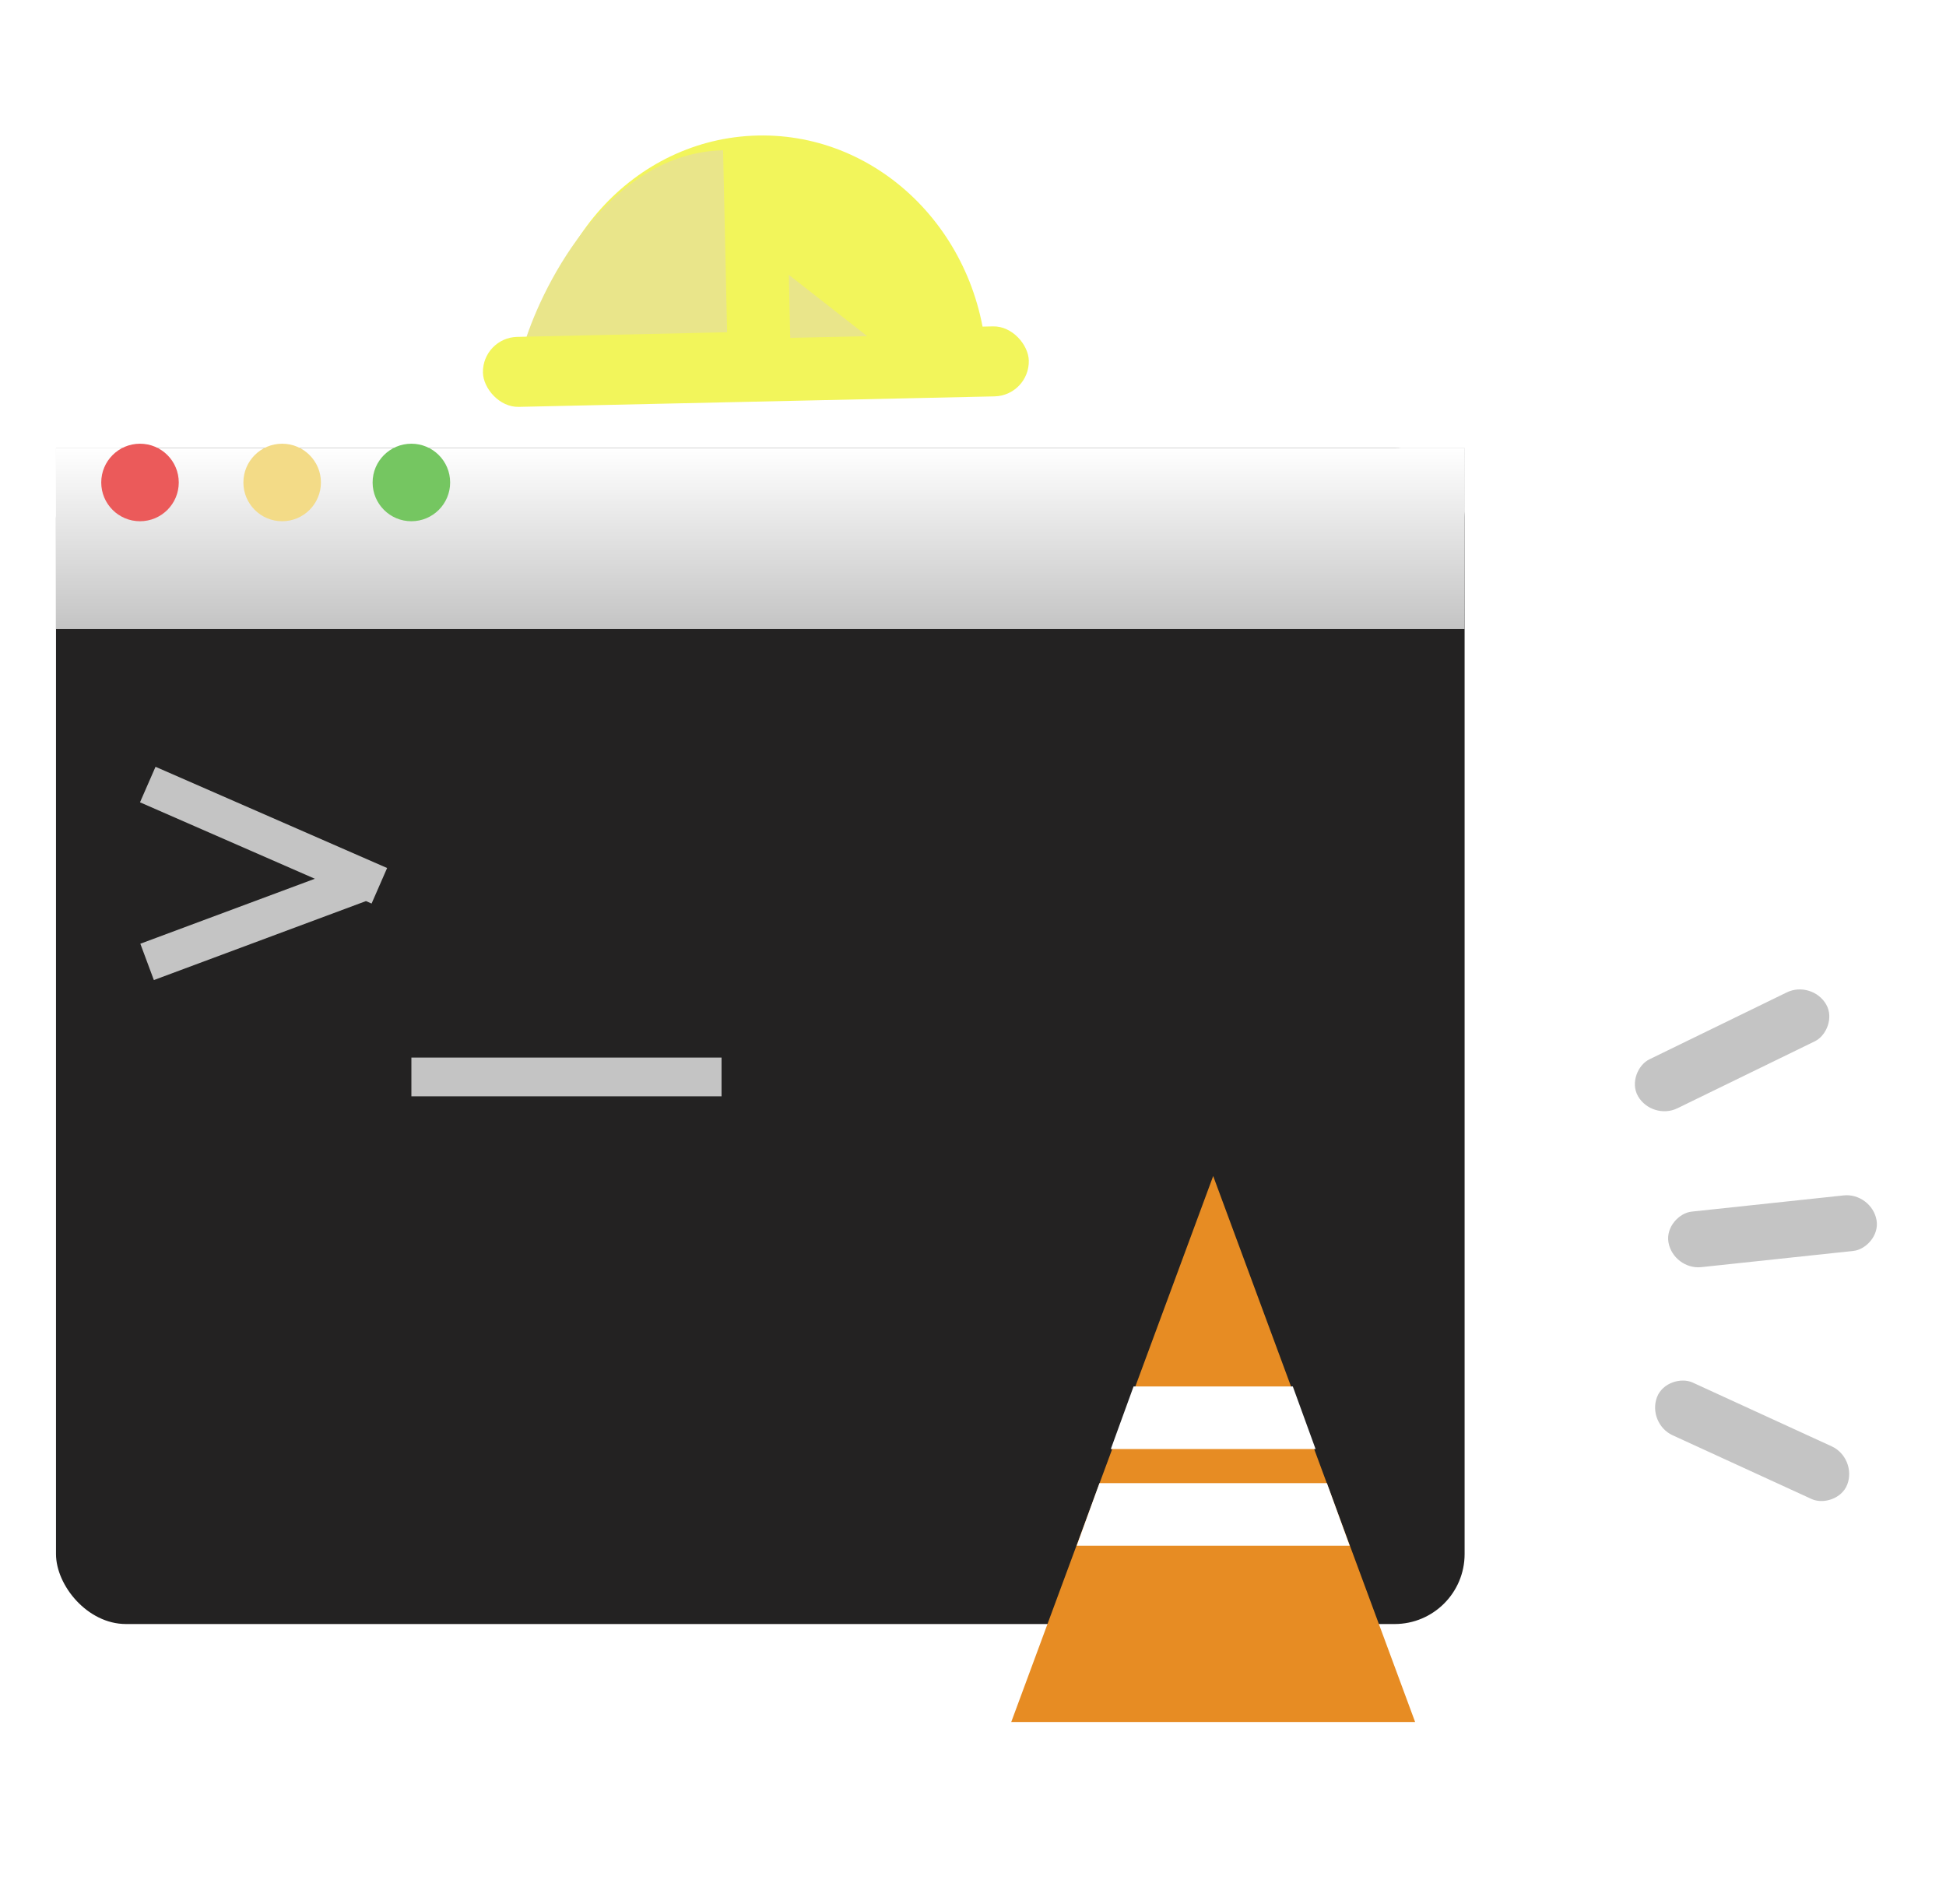 <svg width="139" height="136" viewBox="0 0 139 136" fill="none" xmlns="http://www.w3.org/2000/svg">
<g filter="url(#filter0_d)">
<rect width="4.026" height="14.953" rx="2.013" transform="matrix(-0.356 0.935 -0.909 -0.417 132.666 100.148)" fill="#C4C4C4"/>
</g>
<g filter="url(#filter1_d)">
<rect width="4.026" height="14.953" rx="2.013" transform="matrix(0.172 0.985 -0.994 0.106 133.693 81.171)" fill="#C4C4C4"/>
</g>
<g filter="url(#filter2_d)">
<rect width="4.026" height="14.953" rx="2.013" transform="matrix(0.497 0.868 -0.899 0.438 129.442 66)" fill="#C4C4C4"/>
</g>
<path d="M54.126 9.68C45.292 9.875 38.298 17.642 38.505 27.029L70.497 26.323C70.29 16.937 62.96 9.485 54.126 9.68Z" fill="#F2F55B"/>
<path d="M51.947 24.232L51.649 10.735C43.651 10.912 38.85 20.02 37.45 24.552L51.947 24.232Z" fill="#E9E58A"/>
<rect x="34.44" y="24.118" width="39" height="5" rx="2.5" transform="rotate(-1.264 34.44 24.118)" fill="#F2F55B"/>
<path d="M56.346 19.633L56.445 24.132L61.944 24.011L56.346 19.633Z" fill="#E9E58A"/>
<g filter="url(#filter3_d)">
<rect x="4" y="28" width="100.615" height="84" rx="5" fill="#232222"/>
</g>
<g filter="url(#filter4_d)">
<rect x="4" y="28" width="100.615" height="12.923" fill="#C4C4C4"/>
<rect x="4" y="28" width="100.615" height="12.923" fill="url(#paint0_linear)"/>
</g>
<circle cx="10" cy="34.462" r="2.769" fill="#EB5A5A"/>
<circle cx="20.154" cy="34.462" r="2.769" fill="#F3DB87"/>
<circle cx="29.384" cy="34.462" r="2.769" fill="#75C661"/>
<path fill-rule="evenodd" clip-rule="evenodd" d="M27.651 62L11.109 54.77L10 57.307L22.49 62.767L10.024 67.408L10.99 70.003L26.141 64.362L26.542 64.538L27.651 62Z" fill="#C4C4C4"/>
<rect x="29.385" y="75.539" width="22.154" height="2.769" fill="#C4C4C4"/>
<path d="M86.656 84L101.081 123H72.231L86.656 84Z" fill="#E78C23"/>
<path d="M92.344 99.031H80.969L79.344 103.5H93.969L92.344 99.031Z" fill="white"/>
<path d="M94.781 105.938H78.531L76.906 110.406H96.406L94.781 105.938Z" fill="white"/>
<defs>
<filter id="filter0_d" x="114.226" y="94.568" width="21.86" height="16.683" filterUnits="userSpaceOnUse" color-interpolation-filters="sRGB">
<feFlood flood-opacity="0" result="BackgroundImageFix"/>
<feColorMatrix in="SourceAlpha" type="matrix" values="0 0 0 0 0 0 0 0 0 0 0 0 0 0 0 0 0 0 127 0"/>
<feOffset dy="4"/>
<feGaussianBlur stdDeviation="2"/>
<feColorMatrix type="matrix" values="0 0 0 0 0 0 0 0 0 0 0 0 0 0 0 0 0 0 0.1 0"/>
<feBlend mode="normal" in2="BackgroundImageFix" result="effect1_dropShadow"/>
<feBlend mode="normal" in="SourceGraphic" in2="effect1_dropShadow" result="shape"/>
</filter>
<filter id="filter1_d" x="115.14" y="81.373" width="22.929" height="13.146" filterUnits="userSpaceOnUse" color-interpolation-filters="sRGB">
<feFlood flood-opacity="0" result="BackgroundImageFix"/>
<feColorMatrix in="SourceAlpha" type="matrix" values="0 0 0 0 0 0 0 0 0 0 0 0 0 0 0 0 0 0 127 0"/>
<feOffset dy="4"/>
<feGaussianBlur stdDeviation="2"/>
<feColorMatrix type="matrix" values="0 0 0 0 0 0 0 0 0 0 0 0 0 0 0 0 0 0 0.1 0"/>
<feBlend mode="normal" in2="BackgroundImageFix" result="effect1_dropShadow"/>
<feBlend mode="normal" in="SourceGraphic" in2="effect1_dropShadow" result="shape"/>
</filter>
<filter id="filter2_d" x="112.742" y="66.671" width="21.959" height="16.702" filterUnits="userSpaceOnUse" color-interpolation-filters="sRGB">
<feFlood flood-opacity="0" result="BackgroundImageFix"/>
<feColorMatrix in="SourceAlpha" type="matrix" values="0 0 0 0 0 0 0 0 0 0 0 0 0 0 0 0 0 0 127 0"/>
<feOffset dy="4"/>
<feGaussianBlur stdDeviation="2"/>
<feColorMatrix type="matrix" values="0 0 0 0 0 0 0 0 0 0 0 0 0 0 0 0 0 0 0.1 0"/>
<feBlend mode="normal" in2="BackgroundImageFix" result="effect1_dropShadow"/>
<feBlend mode="normal" in="SourceGraphic" in2="effect1_dropShadow" result="shape"/>
</filter>
<filter id="filter3_d" x="0" y="28" width="108.615" height="92" filterUnits="userSpaceOnUse" color-interpolation-filters="sRGB">
<feFlood flood-opacity="0" result="BackgroundImageFix"/>
<feColorMatrix in="SourceAlpha" type="matrix" values="0 0 0 0 0 0 0 0 0 0 0 0 0 0 0 0 0 0 127 0"/>
<feOffset dy="4"/>
<feGaussianBlur stdDeviation="2"/>
<feColorMatrix type="matrix" values="0 0 0 0 0 0 0 0 0 0 0 0 0 0 0 0 0 0 0.25 0"/>
<feBlend mode="normal" in2="BackgroundImageFix" result="effect1_dropShadow"/>
<feBlend mode="normal" in="SourceGraphic" in2="effect1_dropShadow" result="shape"/>
</filter>
<filter id="filter4_d" x="0" y="28" width="108.615" height="20.923" filterUnits="userSpaceOnUse" color-interpolation-filters="sRGB">
<feFlood flood-opacity="0" result="BackgroundImageFix"/>
<feColorMatrix in="SourceAlpha" type="matrix" values="0 0 0 0 0 0 0 0 0 0 0 0 0 0 0 0 0 0 127 0"/>
<feOffset dy="4"/>
<feGaussianBlur stdDeviation="2"/>
<feColorMatrix type="matrix" values="0 0 0 0 0 0 0 0 0 0 0 0 0 0 0 0 0 0 0.25 0"/>
<feBlend mode="normal" in2="BackgroundImageFix" result="effect1_dropShadow"/>
<feBlend mode="normal" in="SourceGraphic" in2="effect1_dropShadow" result="shape"/>
</filter>
<linearGradient id="paint0_linear" x1="54.308" y1="28" x2="54.308" y2="40.923" gradientUnits="userSpaceOnUse">
<stop stop-color="white"/>
<stop offset="1" stop-color="white" stop-opacity="0"/>
</linearGradient>
</defs>
</svg>
